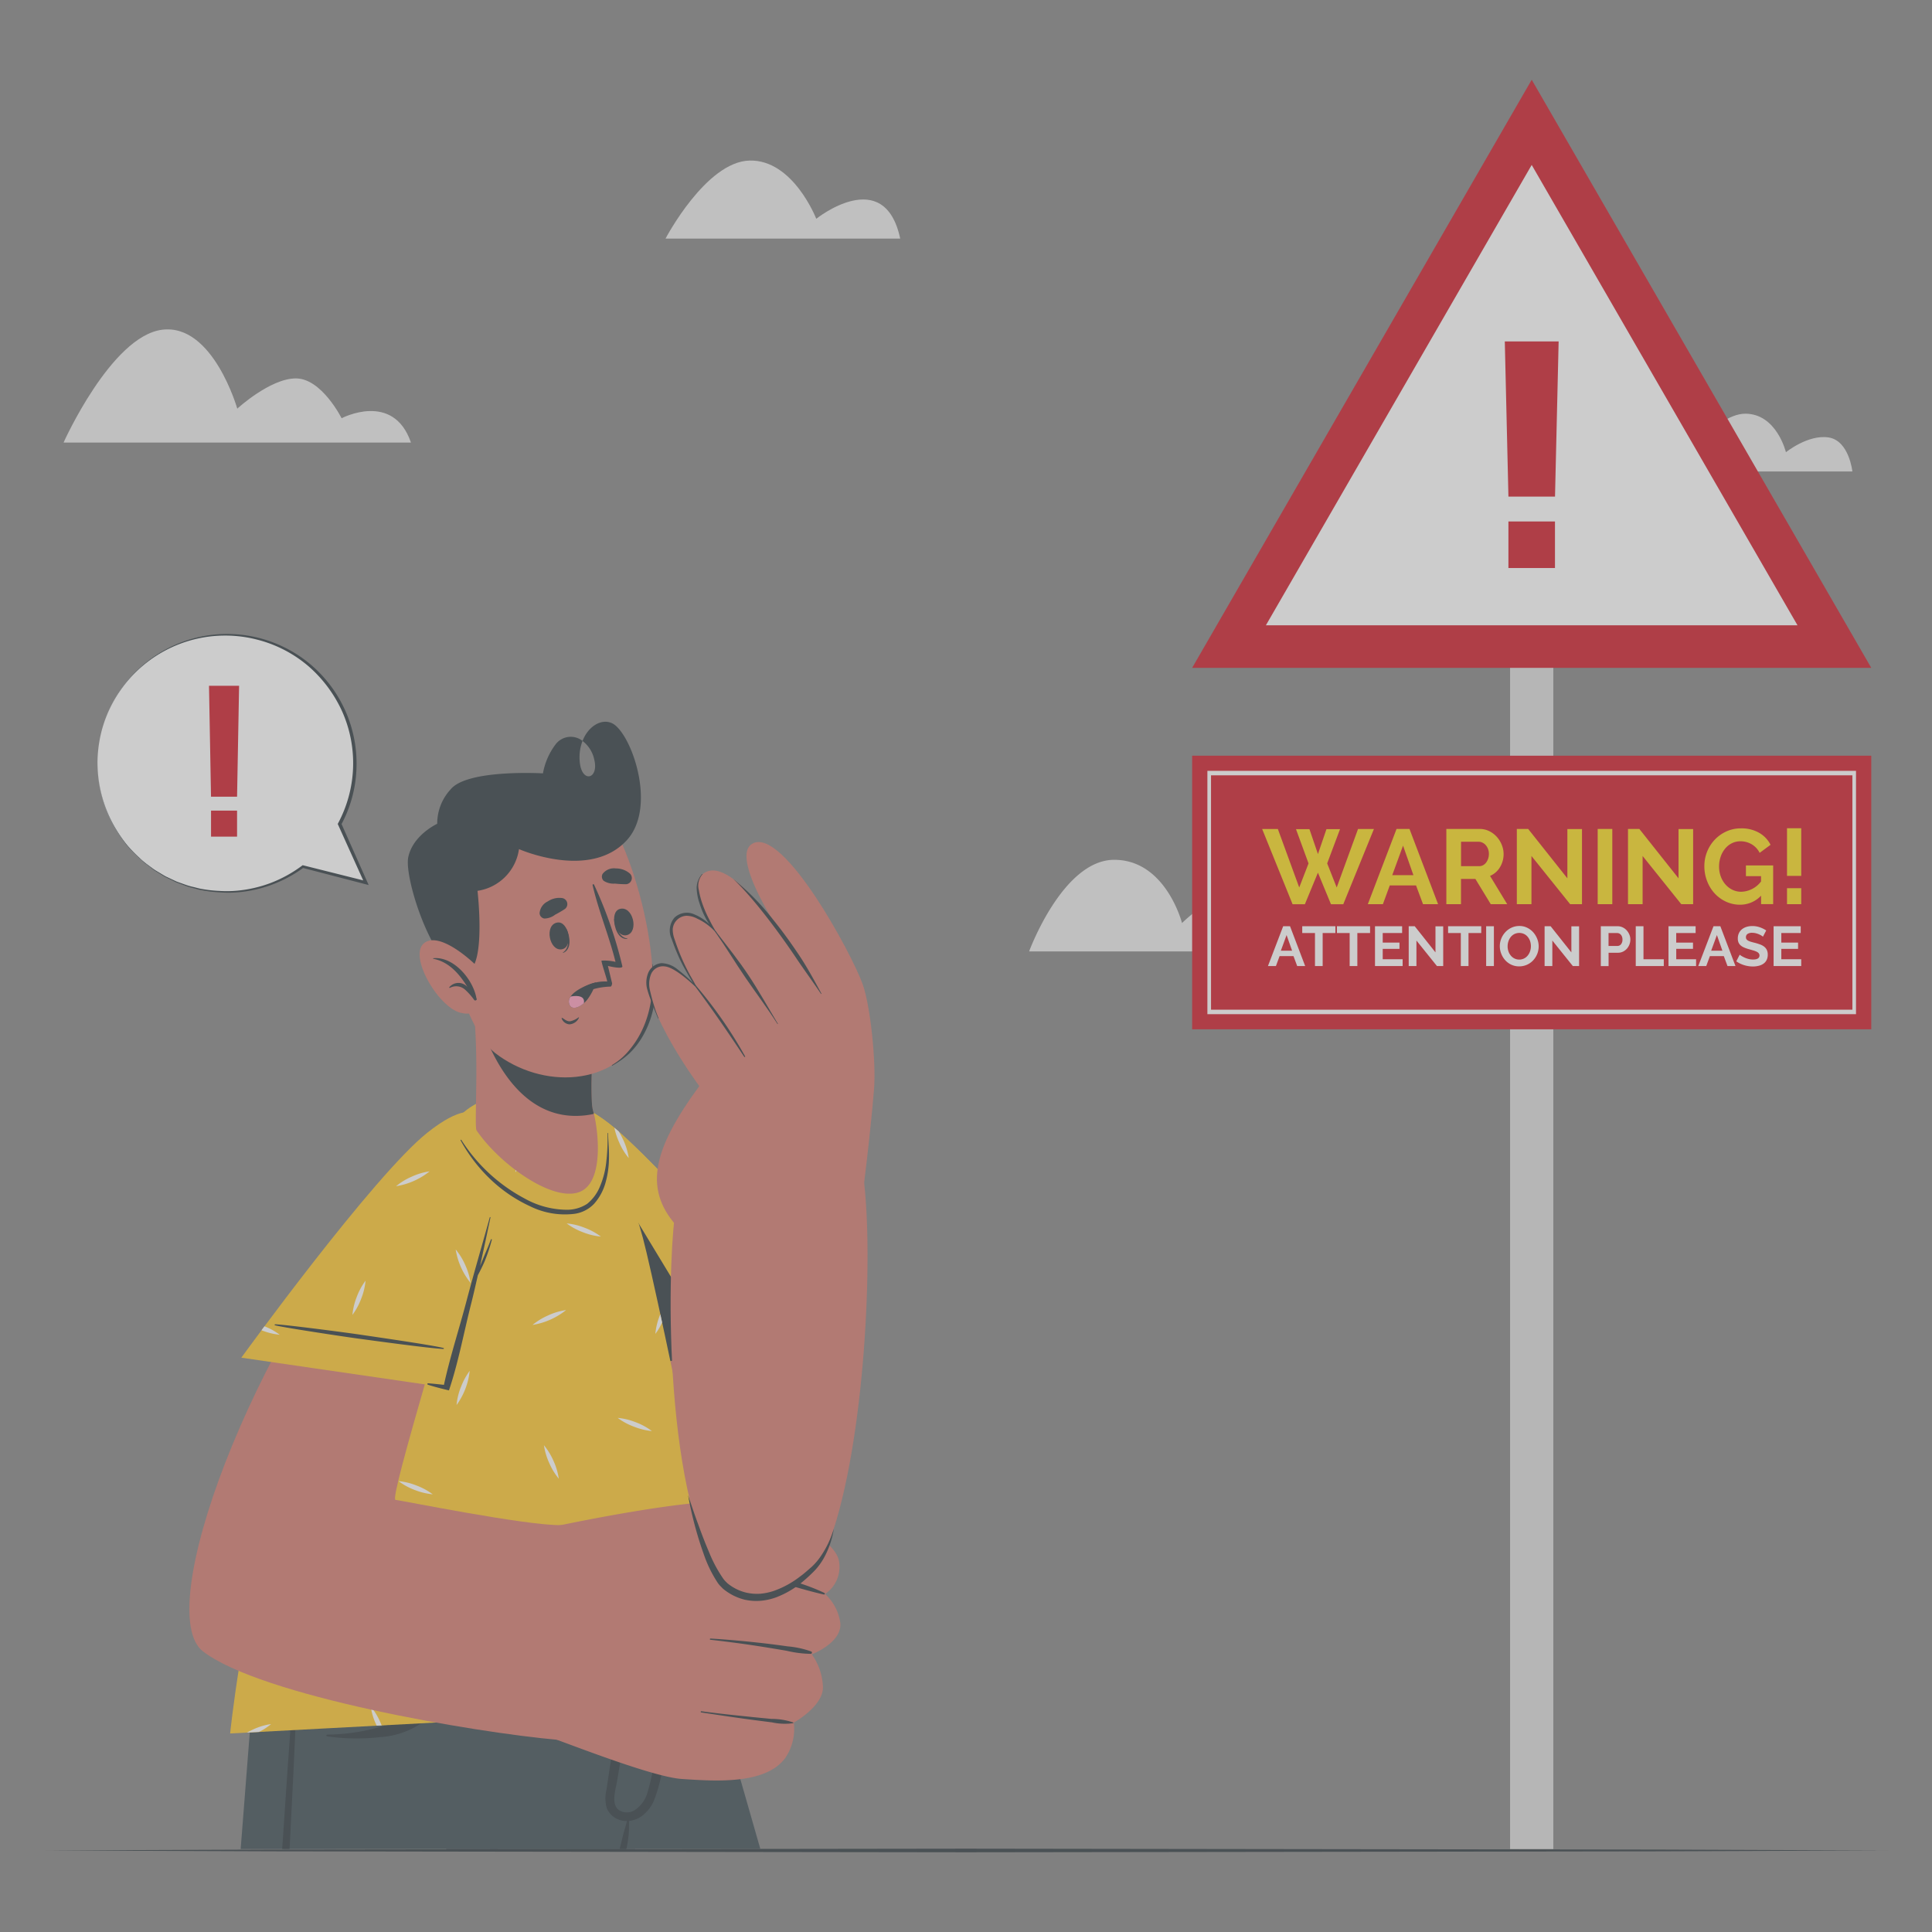 <svg xmlns="http://www.w3.org/2000/svg" xmlns:xlink="http://www.w3.org/1999/xlink" width="250" height="250" viewBox="0 0 250 250"><rect x="0" y="0" width="250" height="250" fill="#808080" stroke="none"/><defs><clipPath id="b"><rect width="250" height="250"/></clipPath></defs><g id="a" clip-path="url(#b)"><g transform="translate(-46.103 -51.093)" opacity="0.6"><g transform="translate(54.326 71.865)"><g transform="translate(0 0)"><path d="M393.942,345.421H350.18s4.34-11.851,11.016-11.851,8.768,8.182,8.768,8.182,4.5-4.444,8.206-4.444,6.92,5.874,6.92,5.874A6.46,6.46,0,0,1,393.942,345.421Z" transform="translate(-225.235 -243.083)" fill="#ebebeb"/><path d="M298.064,311.844h-23.08s5.156-7.474,9.219-7.474,5.262,4.984,5.262,4.984,2.867-2.322,5.522-1.911S298.064,311.844,298.064,311.844Z" transform="translate(-66.59 -271.61)" fill="#ebebeb"/><path d="M103.276,172.911H58.32s6.155-13.746,12.742-14.6S80.8,168.52,80.8,168.52s4.246-3.913,7.586-3.913,5.916,5.156,5.916,5.156S100.982,166.23,103.276,172.911Z" transform="translate(-58.32 -136.413)" fill="#ebebeb"/><path d="M210.848,93.8H180.48S185.7,83.841,191.355,83.7s8.631,7.535,8.631,7.535S208.793,84.172,210.848,93.8Z" transform="translate(-102.584 -83.696)" fill="#ebebeb"/></g></g><g transform="translate(200.364 61.41)"><rect width="5.592" height="202.935" transform="translate(41.144 26.01)" fill="#dbdbdb"/><path d="M300.083,61.41,256.14,137.515h87.881Z" transform="translate(-256.14 -61.41)" fill="#cf1322"/><path d="M310.883,84.91,276.49,144.478h68.787Z" transform="translate(-266.943 -73.885)" fill="#fff"/><g transform="translate(40.459 33.861)"><path d="M342.38,121.65h6.967l-.469,20.082h-6.028Z" transform="translate(-342.38 -121.65)" fill="#cf1322"/><rect width="6.024" height="6.024" transform="translate(0.469 23.3)" fill="#cf1322"/></g><g transform="translate(0 87.471)"><rect width="87.881" height="35.403" fill="#cf1322"/><path d="M344.281,268.731H260.35V237.25h83.931Zm-83.461-.58h82.993V237.83H260.819Z" transform="translate(-258.375 -235.289)" fill="#fff"/><g transform="translate(9.059 9.385)"><path d="M279.832,246.453h1.74l1.1,3.223,1.1-3.223h1.755l-1.661,4.429L285.1,254l2.759-7.567h2.055l-3.966,9.735h-1.59l-1.689-4.086-1.689,4.086h-1.59l-3.937-9.735h2.031L280.249,254l1.206-3.115Z" transform="translate(-275.45 -246.332)" fill="#fadb14"/><path d="M308.316,246.42h1.675l3.7,9.735h-1.947l-.905-2.426h-3.4l-.891,2.426H304.6ZM310.5,252.4l-1.342-3.823-1.4,3.823Z" transform="translate(-290.924 -246.326)" fill="#fadb14"/><path d="M326.26,256.155V246.42h4.307a2.765,2.765,0,0,1,1.242.281,3.261,3.261,0,0,1,.981.741,3.49,3.49,0,0,1,.643,1.042,3.149,3.149,0,0,1,.235,1.173,3.255,3.255,0,0,1-.474,1.72,2.714,2.714,0,0,1-1.281,1.117l2.219,3.659h-2.125l-1.989-3.265h-1.864v3.265Zm1.891-4.922h2.374a1.03,1.03,0,0,0,.488-.122,1.214,1.214,0,0,0,.389-.338,1.754,1.754,0,0,0,.263-.5,1.905,1.905,0,0,0,.1-.621,1.7,1.7,0,0,0-.4-1.131,1.3,1.3,0,0,0-.427-.328,1.081,1.081,0,0,0-.488-.117h-2.289v3.158Z" transform="translate(-302.423 -246.326)" fill="#fadb14"/><path d="M347.591,249.915v6.24H345.7V246.42h1.468l5.071,6.39v-6.376h1.891v9.721H352.6Z" transform="translate(-312.742 -246.326)" fill="#fadb14"/><path d="M368,256.155V246.42h1.891v9.735Z" transform="translate(-324.58 -246.326)" fill="#fadb14"/><path d="M378.251,249.915v6.24H376.36V246.42h1.468l5.071,6.39v-6.376h1.889v9.721h-1.534Z" transform="translate(-329.018 -246.326)" fill="#fadb14"/><path d="M404.757,254.97a3.721,3.721,0,0,1-2.717,1.164,4.253,4.253,0,0,1-1.8-.385,4.64,4.64,0,0,1-1.468-1.056,4.921,4.921,0,0,1-.985-1.586,5.239,5.239,0,0,1-.366-1.971,4.963,4.963,0,0,1,1.365-3.434,4.8,4.8,0,0,1,1.5-1.056,4.467,4.467,0,0,1,1.876-.389,4.546,4.546,0,0,1,2.351.577,3.74,3.74,0,0,1,1.473,1.548l-1.412,1.042a2.643,2.643,0,0,0-1.037-1.112,2.824,2.824,0,0,0-1.445-.385,2.461,2.461,0,0,0-1.131.263,2.684,2.684,0,0,0-.875.714,3.277,3.277,0,0,0-.563,1.042,3.905,3.905,0,0,0-.2,1.248,3.71,3.71,0,0,0,.22,1.281,3.245,3.245,0,0,0,.605,1.037,2.868,2.868,0,0,0,.908.694,2.607,2.607,0,0,0,1.147.253,3.324,3.324,0,0,0,2.552-1.332v-.687H402.8v-1.386h3.523v5.008H404.76V254.97Z" transform="translate(-340.197 -246.239)" fill="#fadb14"/><path d="M420.22,252.389V246.22h1.839v6.169Zm0,3.659V253.98h1.839v2.069Z" transform="translate(-352.301 -246.22)" fill="#fadb14"/><g transform="translate(0.75 12.643)"><path d="M279.02,273.25h.887l1.959,5.151h-1.032l-.478-1.285h-1.8l-.474,1.285h-1.032Zm1.154,3.162-.713-2.022-.741,2.022Z" transform="translate(-277.048 -273.211)" fill="#fff"/><path d="M290.8,274.127h-1.647V278.4h-.994v-4.274H286.51v-.877H290.8Z" transform="translate(-282.071 -273.211)" fill="#fff"/><path d="M300.368,274.127h-1.647V278.4h-.994v-4.274H296.08v-.877h4.288Z" transform="translate(-287.151 -273.211)" fill="#fff"/><path d="M310.155,277.524v.877H306.58V273.25h3.509v.877h-2.51v1.239h2.168v.812h-2.168v1.342h2.576Z" transform="translate(-292.725 -273.211)" fill="#fff"/><path d="M316.879,275.1v3.3h-1V273.25h.779l2.684,3.383V273.26h1V278.4h-.812Z" transform="translate(-297.662 -273.211)" fill="#fff"/><path d="M331.028,274.127h-1.647V278.4h-.994v-4.274H326.74v-.877h4.288Z" transform="translate(-303.427 -273.211)" fill="#fff"/><path d="M337.24,278.4V273.25h1V278.4Z" transform="translate(-309.001 -273.211)" fill="#fff"/><path d="M343.511,278.4a2.389,2.389,0,0,1-1.027-.22,2.456,2.456,0,0,1-.788-.586,2.691,2.691,0,0,1-.511-.84,2.657,2.657,0,0,1-.183-.967,2.613,2.613,0,0,1,.191-.985,2.718,2.718,0,0,1,.53-.835,2.542,2.542,0,0,1,.8-.577,2.416,2.416,0,0,1,1.009-.216,2.225,2.225,0,0,1,1.018.23,2.552,2.552,0,0,1,.788.6,2.828,2.828,0,0,1,.507.84,2.637,2.637,0,0,1,0,1.942,2.683,2.683,0,0,1-.521.826,2.462,2.462,0,0,1-1.811.788Zm-1.5-2.613a2.031,2.031,0,0,0,.1.647,1.654,1.654,0,0,0,.3.554,1.414,1.414,0,0,0,1.75.38,1.481,1.481,0,0,0,.474-.394,1.783,1.783,0,0,0,.291-.554,2.048,2.048,0,0,0,.1-.629,2.172,2.172,0,0,0-.1-.647,1.815,1.815,0,0,0-.3-.549,1.392,1.392,0,0,0-.474-.382,1.473,1.473,0,0,0-1.276.01,1.433,1.433,0,0,0-.474.394,1.8,1.8,0,0,0-.287.549,1.844,1.844,0,0,0-.1.622Z" transform="translate(-310.997 -273.168)" fill="#fff"/><path d="M354.359,275.1v3.3h-1V273.25h.779l2.684,3.383V273.26h1V278.4h-.812Z" transform="translate(-317.558 -273.211)" fill="#fff"/><path d="M368.86,278.4V273.25h2.181a1.481,1.481,0,0,1,.657.15,1.662,1.662,0,0,1,.521.394,1.922,1.922,0,0,1,.343.554,1.618,1.618,0,0,1,.122.621,1.741,1.741,0,0,1-.117.633,1.8,1.8,0,0,1-.328.549,1.648,1.648,0,0,1-.507.385,1.446,1.446,0,0,1-.652.143h-1.215v1.726h-1Zm1-2.6h1.159a.571.571,0,0,0,.46-.225.936.936,0,0,0,.183-.61,1.026,1.026,0,0,0-.056-.352.838.838,0,0,0-.15-.263.632.632,0,0,0-.22-.164.624.624,0,0,0-.258-.056h-1.117Z" transform="translate(-325.786 -273.211)" fill="#fff"/><path d="M378.5,278.4V273.25h1v4.274h2.628v.877Z" transform="translate(-330.904 -273.211)" fill="#fff"/><path d="M391.1,277.524v.877H387.53V273.25h3.509v.877h-2.51v1.239H390.7v.812h-2.168v1.342H391.1Z" transform="translate(-335.697 -273.211)" fill="#fff"/><path d="M397.71,273.25h.887l1.959,5.151h-1.032l-.478-1.285h-1.8l-.474,1.285h-1.032Zm1.154,3.162-.713-2.022-.741,2.022Z" transform="translate(-340.055 -273.211)" fill="#fff"/><path d="M409.68,274.568a1.133,1.133,0,0,0-.183-.136,2.349,2.349,0,0,0-.328-.169,2.57,2.57,0,0,0-.418-.141,1.865,1.865,0,0,0-.455-.056,1.03,1.03,0,0,0-.615.15.5.5,0,0,0-.2.427.416.416,0,0,0,.075.263.669.669,0,0,0,.22.183,1.978,1.978,0,0,0,.366.143c.143.042.319.089.511.136.253.065.478.141.685.216a1.839,1.839,0,0,1,.521.291,1.181,1.181,0,0,1,.328.418,1.426,1.426,0,0,1,.117.6,1.5,1.5,0,0,1-.155.709,1.251,1.251,0,0,1-.422.474,1.744,1.744,0,0,1-.61.263,3.02,3.02,0,0,1-.723.085,3.829,3.829,0,0,1-1.147-.173,3.57,3.57,0,0,1-1.014-.493l.441-.863a1.47,1.47,0,0,0,.235.169,3.52,3.52,0,0,0,.4.211,3.029,3.029,0,0,0,.516.178,2.38,2.38,0,0,0,.582.07c.549,0,.826-.178.826-.53a.434.434,0,0,0-.1-.281.771.771,0,0,0-.268-.2,2.669,2.669,0,0,0-.422-.16c-.164-.048-.347-.1-.554-.16a4.424,4.424,0,0,1-.643-.22,1.709,1.709,0,0,1-.455-.281,1.056,1.056,0,0,1-.272-.375,1.3,1.3,0,0,1-.089-.511,1.557,1.557,0,0,1,.143-.694,1.421,1.421,0,0,1,.4-.507,1.844,1.844,0,0,1,.6-.31,2.485,2.485,0,0,1,.732-.1,2.865,2.865,0,0,1,1,.169,3.621,3.621,0,0,1,.8.4Z" transform="translate(-345.627 -273.178)" fill="#fff"/><path d="M420.094,277.524v.877H416.52V273.25h3.509v.877h-2.51v1.239h2.168v.812h-2.168v1.342h2.575Z" transform="translate(-351.087 -273.211)" fill="#fff"/></g></g></g></g><g transform="translate(70.609 144.486)"><g transform="translate(0 0)"><g transform="translate(6.636 112.808)"><g transform="translate(0)"><g transform="translate(18.197 0.018)"><g transform="translate(0 0)"><path d="M164.01,403.509H123.393c-.335-1.309-.657-2.594-.985-3.861-.371-1.459-.736-2.876-1.089-4.265-.075-.31-.16-.621-.235-.919-.268-1.06-.53-2.1-.788-3.1-.155-.614-.31-1.215-.46-1.811s-.31-1.206-.46-1.788c-.042-.155-.075-.31-.117-.46-.042-.169-.085-.335-.122-.5-.052-.206-.1-.4-.155-.6v0c-.056-.211-.108-.418-.16-.624-.1-.389-.2-.779-.3-1.154-.143-.554-.281-1.1-.418-1.633-.056-.23-.117-.464-.173-.69-.1-.371-.191-.732-.277-1.089-.061-.235-.117-.469-.173-.694-.244-.934-.464-1.806-.669-2.628-.056-.216-.108-.427-.164-.633-.089-.357-.173-.694-.258-1.023-.056-.206-.108-.408-.155-.6-.178-.7-.347-1.338-.483-1.9-.042-.15-.075-.3-.113-.43-.1-.371-.178-.7-.253-.994-.033-.117-.056-.23-.089-.335s-.056-.225-.085-.324c-.014-.07-.038-.143-.052-.206-.023-.1-.052-.2-.07-.277a.65.65,0,0,0-.033-.122c-.061-.244-.1-.366-.1-.366h39.54s1.3,4.492,3.387,11.729c.422,1.473.882,3.063,1.37,4.753C160.654,391.78,162.268,397.409,164.01,403.509Z" transform="translate(-114.964 -370.479)" fill="#37474f"/><g transform="translate(8.582 9.267)"><path d="M139.745,413.993h-1.014q-2.252-9.339-4.372-18.7c-.338-1.52-.676-3.035-1.009-4.56-.033-.143-.061-.281-.1-.427-.014-.075.1-.108.117-.033a1.367,1.367,0,0,0,.042.141q.69,2.449,1.365,4.908Q137.357,404.623,139.745,413.993Z" transform="translate(-133.254 -390.23)" fill="#263238"/></g><path d="M153.224,370.479l-1.745,8.736-1.431,7.164-2.437,12.212-.253,1.252-.418,2.083-.314,1.581H123.376c-.328-1.314-.657-2.6-.976-3.861-.371-1.459-.736-2.876-1.089-4.265-.075-.31-.16-.621-.235-.919-.268-1.06-.53-2.1-.788-3.1-.155-.615-.31-1.215-.46-1.811s-.31-1.206-.46-1.788c-.042-.155-.075-.31-.117-.46-.042-.169-.085-.335-.122-.5-.052-.206-.1-.4-.155-.6v0c-.056-.211-.108-.418-.16-.624-.1-.39-.2-.779-.3-1.154-.143-.554-.281-1.1-.418-1.633-.061-.235-.117-.464-.173-.69-.1-.371-.191-.732-.277-1.089-.061-.235-.117-.469-.173-.694-.244-.934-.464-1.806-.669-2.628-.056-.216-.108-.427-.164-.633-.089-.356-.173-.694-.258-1.023-.056-.206-.108-.408-.155-.6-.178-.7-.347-1.338-.483-1.9-.042-.15-.075-.3-.113-.43-.1-.371-.178-.7-.253-.994-.033-.117-.056-.23-.089-.335s-.056-.225-.085-.324c-.014-.07-.038-.143-.052-.206-.023-.1-.052-.2-.07-.277a.647.647,0,0,0-.033-.122c-.061-.244-.1-.366-.1-.366Z" transform="translate(-114.96 -370.478)" fill="#263238"/></g></g><path d="M132.643,370.44v.014c-.014.216-.164,2.576-.544,6.174-.108,1.051-.235,2.2-.385,3.441-.23,1.952-.521,4.105-.877,6.38-.605,3.969-1.4,8.3-2.43,12.531q-.549,2.287-1.195,4.508l-51.039.019c.6-7.778,1.154-14.813,1.59-20.356.615-7.8,1-12.691,1-12.691l46.3-.014h7.577Z" transform="translate(-76.173 -370.44)" fill="#37474f"/><g transform="translate(5.375 3.486)"><path d="M185.94,379.075c-.056,1.83-.136,3.65-.253,5.466-.122,1.971-.3,3.936-.563,5.907,0,.07-.014.143-.023.216-.244,1.844-.516,3.683-.831,5.512A19.637,19.637,0,0,1,183,401.309a4.96,4.96,0,0,1-1.195,1.609,3.5,3.5,0,0,1-1.633.844,2.189,2.189,0,0,1-.3.052c-.023,0-.056,0-.089,0a.107.107,0,0,1,.056.108c-.019.614,0,1.234-.07,1.844,0,.023,0,.052-.01.075-.061.53-.16,1.056-.258,1.581h-.877a.3.3,0,0,0,.01-.033c.155-.577.281-1.159.427-1.74s.352-1.173.488-1.778a.1.1,0,0,1,.042-.056,2.728,2.728,0,0,1-2.637-1.651,4.717,4.717,0,0,1-.042-2.4c.16-1.046.314-2.088.474-3.134.3-1.919.685-3.819,1.023-5.728.052-.287.1-.582.155-.868.685-3.884,1.4-7.774,2.261-11.626.033-.16.065-.319.1-.478.019-.108.2-.075.188.023-.023.258-.052.521-.085.779-.15,1.478-.324,2.951-.53,4.415-.249,1.726-.418,3.458-.657,5.184-.085.586-.164,1.173-.253,1.759-.394,2.838-.807,5.672-1.29,8.5-.225,1.314-1.046,3.664.844,4.072a1.936,1.936,0,0,0,1.281-.16,4.026,4.026,0,0,0,1.755-2.219,29.386,29.386,0,0,0,1-4.724c.31-1.731.582-3.458.826-5.193v0q.464-3.249.966-6.493c.169-1.1.347-2.2.521-3.3.085-.511.164-1.018.249-1.529C185.766,378.935,185.94,378.967,185.94,379.075Z" transform="translate(-134.953 -377.87)" fill="#263238"/><path d="M99.9,393.633a25.7,25.7,0,0,0,6.3-.849c.948-.244,1.886-.549,2.815-.854a7.233,7.233,0,0,0,2.538-1.276c1.431-1.234,2.1-3.181,2.721-4.9a46.9,46.9,0,0,0,1.651-5.958c.023-.1.169-.065.169.028a23.041,23.041,0,0,1-.86,6.761c-.511,1.867-1.206,3.95-2.712,5.256a10.658,10.658,0,0,1-5.77,2.111,26.637,26.637,0,0,1-6.859-.1.111.111,0,0,1,.011-.221Z" transform="translate(-94.082 -378.859)" fill="#263238"/><path d="M89.91,379.867q-.169,4.286-.361,8.576-.443,9.993-.962,19.986h-.956q.655-10.014,1.386-20.014.317-4.279.647-8.553C89.68,379.7,89.92,379.709,89.91,379.867Z" transform="translate(-87.631 -378.865)" fill="#263238"/></g></g></g><g transform="translate(45.22 49.098)"><path d="M171.256,241.039c7.01,8.481,32.033,39.713,28.51,48.412-3.57,8.811-11.926,14.867-16.275,8.731-3.589-5.062-17.1-40.1-19.033-49.153C162.618,240.415,164.368,232.7,171.256,241.039Z" transform="translate(-161.26 -236.137)" fill="#d3766a"/><g transform="translate(0 0)"><path d="M166.4,270.085l26.024-5.175S174.1,242.2,166.829,237.042c-8.186-5.8-9.366-.352-7.844,9.064S166.4,270.085,166.4,270.085Z" transform="translate(-158.416 -234.648)" fill="#ffc727"/><path d="M192.423,264.9,166.4,270.08s-5.892-14.562-7.412-23.978-.343-14.872,7.844-9.069c.413.3.863.647,1.347,1.046.191.16.389.328.591.5,0,0,0,0,0,.01a122.635,122.635,0,0,1,9.458,9.646c.061.07.122.136.188.206,2.684,2.988,5.362,6.094,7.646,8.792q.493.584.956,1.14C190.213,262.163,192.423,264.9,192.423,264.9Z" transform="translate(-158.417 -234.644)" fill="#ffc727"/><path d="M178.134,266.309a8.358,8.358,0,0,0-.558,2.327,8.659,8.659,0,0,0,1.135-2.106,8.331,8.331,0,0,0,.563-2.322,8.494,8.494,0,0,0-1.14,2.1Zm-9.711-11.4a8.333,8.333,0,0,0-2.322-.563,8.3,8.3,0,0,0,2.1,1.14,8.409,8.409,0,0,0,2.322.563A8.3,8.3,0,0,0,168.422,254.909Zm5.017-11.316a11.589,11.589,0,0,0-.586-1.121s0,0,0-.01c-.2-.173-.4-.343-.591-.5a9.549,9.549,0,0,0,.621,1.886,8.123,8.123,0,0,0,1.242,2.041,8.374,8.374,0,0,0-.684-2.294ZM191.319,262.7c-.07-.15-.141-.3-.216-.446q-.464-.556-.956-1.14a9.075,9.075,0,0,0,.6,1.839A8.425,8.425,0,0,0,192,265a8.367,8.367,0,0,0-.679-2.295Zm-9.007-10.584c-.131.1-.263.2-.389.3a5.691,5.691,0,0,0,.577-.1c-.068-.071-.129-.137-.19-.207Z" transform="translate(-162.494 -238.527)" fill="#fff"/><g transform="translate(7.788 26.365)"><g transform="translate(0)"><path d="M196.654,290.84c-.929.038-9.064,1.525-10.823,1.886s-8.975,1.768-10.762,2.294a.066.066,0,0,0,.019.131c1.844-.178,9.127-1.577,10.926-1.911s9.819-1.98,10.673-2.28C196.762,290.934,196.72,290.84,196.654,290.84Z" transform="translate(-175.014 -290.84)" fill="#263238"/></g></g><path d="M181.4,267.092l-15,2.979s-5.892-14.562-7.412-23.974c-1.121-6.948-.774-11.738,2.772-11.443Z" transform="translate(-158.417 -234.642)" fill="#263238"/></g></g><g transform="translate(5.274 47.78)"><g transform="translate(0 0)"><path d="M139.3,311.459,73.27,314.968s5.591-56.256,30.011-80.178c3.017-2.956,11.044-4.321,15.14-1.121,2.186,1.708,6.15,9.345,8.252,17.143C128.756,258.6,139.471,311.215,139.3,311.459Z" transform="translate(-73.27 -231.831)" fill="#ffc727"/></g><path d="M113.184,246.931a8.533,8.533,0,0,0-.558,2.322,8.33,8.33,0,0,0,1.14-2.1,8.5,8.5,0,0,0,.563-2.322,8.582,8.582,0,0,0-1.145,2.1Zm-7.6,30.11a8.2,8.2,0,0,0-.563,2.327,9.18,9.18,0,0,0,1.7-4.424,8.517,8.517,0,0,0-1.133,2.1Zm-4.826,31.944a8.339,8.339,0,0,0-.563,2.318,9.179,9.179,0,0,0,1.7-4.424,8.411,8.411,0,0,0-1.134,2.107Zm30.63-41.36c-.028.065-.056.136-.085.206a8.357,8.357,0,0,0-.558,2.327,7.442,7.442,0,0,0,.873-1.481v0c-.078-.357-.153-.7-.228-1.047Zm-12.52,38.052A8.377,8.377,0,0,0,118.3,308a8.319,8.319,0,0,0,1.147-2.1,8.492,8.492,0,0,0,.558-2.322,8.518,8.518,0,0,0-1.138,2.1Zm-26.765-40.3a8.286,8.286,0,0,0-.558,2.322,8.463,8.463,0,0,0,1.135-2.1,8.331,8.331,0,0,0,.563-2.322,8.33,8.33,0,0,0-1.141,2.1Zm29.491-8.947a8.333,8.333,0,0,0-2.322-.563,8.3,8.3,0,0,0,2.1,1.14,8.408,8.408,0,0,0,2.322.563,8.3,8.3,0,0,0-2.1-1.14Zm6.6,25.161a8.373,8.373,0,0,0-2.318-.558,8.141,8.141,0,0,0,2.1,1.135,8.508,8.508,0,0,0,2.322.568,8.265,8.265,0,0,0-2.1-1.144Zm3.458,29.918a8.331,8.331,0,0,0-2.322-.563,9.208,9.208,0,0,0,4.42,1.7,8.453,8.453,0,0,0-2.1-1.14ZM82.243,309.89a8.33,8.33,0,0,0-2.322-.563,9.249,9.249,0,0,0,4.424,1.7,8.411,8.411,0,0,0-2.1-1.14Zm17.593-20.108a8.3,8.3,0,0,0-2.322-.568,8.348,8.348,0,0,0,2.1,1.147,8.492,8.492,0,0,0,2.322.558,8.461,8.461,0,0,0-2.1-1.137Zm6.32-28.5a8.459,8.459,0,0,0-1.248-2.041,9.164,9.164,0,0,0,1.928,4.33,8.558,8.558,0,0,0-.679-2.289Zm11.414,25.329a8.557,8.557,0,0,0-1.242-2.041,8.342,8.342,0,0,0,.68,2.289,8.439,8.439,0,0,0,1.242,2.041,8.458,8.458,0,0,0-.68-2.289Zm-26.877,13.77a8.344,8.344,0,0,0-1.248-2.036,8.558,8.558,0,0,0,.68,2.289,8.255,8.255,0,0,0,1.248,2.036,8.391,8.391,0,0,0-.68-2.289Zm4.466,20.038a8.411,8.411,0,0,0-1.242-2.041,8.136,8.136,0,0,0,.68,2.289c.028.065.061.127.089.191l.643-.033Zm35.008-24.105a8.331,8.331,0,0,0-2.041,1.239,9.2,9.2,0,0,0,4.33-1.919,7.985,7.985,0,0,0-2.289.68Zm-19.526,20.375a8.442,8.442,0,0,0-2.041,1.242,8.456,8.456,0,0,0,2.289-.68A8.283,8.283,0,0,0,112.93,316a8.191,8.191,0,0,0-2.289.687Zm-31.916,4.645c-.281.131-.563.268-.835.418l1.553-.08a7.279,7.279,0,0,0,1.572-1.023,8.464,8.464,0,0,0-2.289.685Zm12.259-42.791a8.53,8.53,0,0,0-2.041,1.242,9.263,9.263,0,0,0,4.335-1.923,8.369,8.369,0,0,0-2.294.681Zm17.945,19.93a8.515,8.515,0,0,0-2.041,1.248,8.214,8.214,0,0,0,2.294-.68,8.4,8.4,0,0,0,2.041-1.248,8.54,8.54,0,0,0-2.293.681Zm7.971-30.715A8.441,8.441,0,0,0,114.858,269a9.263,9.263,0,0,0,4.335-1.923A8.371,8.371,0,0,0,116.9,267.756ZM99.235,249.811c-.164.075-.323.15-.483.235-.183.263-.366.53-.544.8a10.981,10.981,0,0,0,1.281-.469,8.59,8.59,0,0,0,2.041-1.242,8.375,8.375,0,0,0-2.294.68Z" transform="translate(-75.722 -238.73)" fill="#fff"/></g><g transform="translate(0 50.469)"><g transform="translate(0 0.392)"><path d="M88.439,246.338C69.885,268.2,57.2,302.762,63.79,307.837c7.474,5.761,35.083,10.5,46.052,11.456,3.4.3,3.922-27.881.272-27.8-4.424.1-20.966-3.256-21.408-3.26-.948-.014,8.065-28.613,10.668-39.821C102.995,232.8,95.4,238.128,88.439,246.338Z" transform="translate(-62.028 -238.4)" fill="#d3766a"/><g transform="translate(44.438 50.035)"><path d="M196.322,352.548a4.212,4.212,0,0,1-1.75,4.475,6.239,6.239,0,0,1,1.971,3.763c.23,2.562-3.692,4.044-3.692,4.044a7.7,7.7,0,0,1,1.445,4.3c-.028,2.472-3.767,4.532-3.767,4.532a6.748,6.748,0,0,1-1.107,4.579c-2.566,3.5-9.172,2.993-13.375,2.721s-16.983-5.512-19.3-6.183L159.4,348.32s19.188-4.129,24.084-3.106C187.611,346.078,195.436,349.381,196.322,352.548Z" transform="translate(-156.75 -345.051)" fill="#d3766a"/><g transform="translate(21.731 8.354)"><path d="M222.215,366.345c-4.162-1.971-8.684-2.6-13.155-3.486a.079.079,0,0,0-.028.155c4.462.83,8.7,2.533,13.117,3.536a.109.109,0,0,0,.066-.2Z" transform="translate(-206.203 -362.859)" fill="#263238"/><path d="M218.715,384.54a11.99,11.99,0,0,0-3.068-.666c-1.1-.16-2.2-.3-3.312-.427-2.214-.248-4.433-.451-6.657-.586-.1,0-.131.143-.028.155,2.2.253,4.405.539,6.6.887q1.647.26,3.289.544a14.3,14.3,0,0,0,3.115.394.161.161,0,0,0,.061-.3Z" transform="translate(-204.405 -373.477)" fill="#263238"/><path d="M215.03,404.364a8.458,8.458,0,0,0-2.792-.455c-1.009-.1-2.022-.191-3.031-.3-2.017-.206-4.039-.418-6.047-.694-.1-.014-.131.141-.028.155,2.041.3,4.077.615,6.122.891q1.506.2,3.01.39a7.894,7.894,0,0,0,2.759.113.056.056,0,0,0,.006-.1Z" transform="translate(-203.07 -384.124)" fill="#263238"/></g></g></g><g transform="translate(6.723 0)"><path d="M102.612,273.208l-26.253-3.823s17.124-23.626,24.119-29.153c7.873-6.221,9.331-.835,8.3,8.649S102.612,273.208,102.612,273.208Z" transform="translate(-76.359 -237.564)" fill="#ffc727"/><path d="M101.376,254.68a8.293,8.293,0,0,0-2.041,1.242A9.263,9.263,0,0,0,103.67,254,8.374,8.374,0,0,0,101.376,254.68Zm6.92,11.468a8.458,8.458,0,0,0-1.248-2.041,9.164,9.164,0,0,0,1.928,4.33,8.557,8.557,0,0,0-.679-2.287Zm-25.991,7.9h0c-.131.173-.258.347-.385.511l.033.014a8.506,8.506,0,0,0,2.322.568A8.149,8.149,0,0,0,82.3,274.051Zm11.94-3.8a8.286,8.286,0,0,0-.558,2.322,8.463,8.463,0,0,0,1.135-2.1,8.331,8.331,0,0,0,.563-2.322,8.329,8.329,0,0,0-1.14,2.1Z" transform="translate(-79.311 -246.289)" fill="#fff"/><g transform="translate(4.303 13.627)"><g transform="translate(0 13.877)"><path d="M85.6,296.19c.929-.01,9.13,1.056,10.908,1.323s9.055,1.3,10.865,1.736a.066.066,0,1,1-.014.131c-1.853-.085-9.2-1.1-11.011-1.342s-9.909-1.468-10.776-1.726C85.5,296.29,85.536,296.19,85.6,296.19Z" transform="translate(-85.531 -296.19)" fill="#263238"/></g><path d="M127.764,288.12c.8.056,2.041.2,2.041.2.788-3.622,1.956-7.192,2.9-10.776.962-3.65,2.027-7.263,3.031-10.9.014-.056.1-.033.089.023q-.655,3.138-1.347,6.263c.1-.249.211-.5.31-.746.366-.891.755-1.768,1.093-2.669a.063.063,0,0,1,.122.033,22.64,22.64,0,0,1-.919,2.759c-.268.629-.577,1.234-.891,1.834-.272,1.192-.54,2.389-.84,3.575-.934,3.646-1.689,7.76-2.9,11.321,0,0-1.834-.427-2.735-.741a.091.091,0,0,1,.051-.174Z" transform="translate(-107.891 -266.61)" fill="#263238"/></g></g></g><g transform="translate(28.269)"><g transform="translate(0)"><g transform="translate(8.56 37.594)"><g transform="translate(0 0)"><path d="M154.074,233.413c-3.551,1.206-10.317-3.749-13.211-8.008-.2-.3-.038-3.589-.028-7.6,0-2.437-.07-5.146-.3-7.619-.052-.507,15.857,2.28,15.857,2.28a39.5,39.5,0,0,0-.586,9.631,5.847,5.847,0,0,0,.2,1c.01.048.028.1.038.164C156.542,225.156,157.508,232.244,154.074,233.413Z" transform="translate(-140.53 -210.119)" fill="#d3766a"/></g><path d="M154.937,223.5a9.523,9.523,0,0,0,1.577-.235c-.01-.065-.028-.117-.038-.169a5.355,5.355,0,0,1-.2-1,39.756,39.756,0,0,1,.586-9.627s-12.916-2.266-15.434-2.341C142.183,212.93,145.777,224.172,154.937,223.5Z" transform="translate(-141.005 -210.12)" fill="#263238"/></g><g transform="translate(3.951 8.342)"><path d="M130.927,157.757c-1.242,5.634,2.923,21.3,7.117,24.536,6.08,4.692,15.412,4.444,19.235-2.721,3.706-6.948-2.083-27.272-6.709-30.143C143.758,145.2,132.767,149.434,130.927,157.757Z" transform="translate(-130.704 -147.768)" fill="#d3766a"/></g><path d="M183.8,196.817c0-.019-.038-.014-.038,0,.3,3.941-.3,7.91-2.885,11.044a8.5,8.5,0,0,1-2.308,2.022c-.048.023,0,.1.042.07a11.073,11.073,0,0,0,2.219-1.591,9.972,9.972,0,0,0,1.689-2.172,12.224,12.224,0,0,0,1.651-5.83,17.716,17.716,0,0,0-.37-3.548Z" transform="translate(-152.15 -165.458)" fill="#263238"/><g transform="translate(17.046 18.982)"><g transform="translate(1.289 6.989)"><path d="M165.543,187.231c-.019-.038-.07.07-.056.113.291,1.051.446,2.3-.422,2.88-.028.019-.01.07.023.056C166.209,189.835,165.989,188.174,165.543,187.231Z" transform="translate(-163.322 -186.342)" fill="#263238"/><path d="M162.377,185.357c-1.731.287-1.037,3.727.568,3.462C164.521,188.561,163.826,185.118,162.377,185.357Z" transform="translate(-161.366 -185.345)" fill="#263238"/></g><g transform="translate(9.646 5.198)"><path d="M179.18,184.387c0-.042.1.033.1.08.173,1.074.558,2.276,1.59,2.439.033,0,.038.061,0,.061C179.663,187.028,179.175,185.428,179.18,184.387Z" transform="translate(-179.18 -183.038)" fill="#263238"/><path d="M179.918,181.571c1.693-.464,2.5,2.951.934,3.383C179.308,185.381,178.5,181.96,179.918,181.571Z" transform="translate(-179.182 -181.527)" fill="#263238"/></g><path d="M161.884,180.013a14.408,14.408,0,0,1-1.248.727,2.341,2.341,0,0,1-1.412.5.739.739,0,0,1-.605-.676,1.848,1.848,0,0,1,1.06-1.539,2.679,2.679,0,0,1,1.9-.427.793.793,0,0,1,.305,1.416Z" transform="translate(-158.618 -174.758)" fill="#263238"/><path d="M178.935,172.49a13.405,13.405,0,0,1-1.44-.08,2.346,2.346,0,0,1-1.455-.361.74.74,0,0,1-.136-.9,1.846,1.846,0,0,1,1.726-.7,2.715,2.715,0,0,1,1.825.685.8.8,0,0,1-.52,1.356Z" transform="translate(-167.745 -170.448)" fill="#263238"/><g transform="translate(4.639 2.045)"><g transform="translate(0 0)"><path d="M168.934,189.15a9.171,9.171,0,0,1,4.138-1.1c.117-.042.178-.31.178-.43v-.01c-.01-.038-.539-2.233-.539-2.233.328.085,1.975.451,1.867.033a54.953,54.953,0,0,0-3.659-10.547.1.1,0,0,0-.188.065c.774,3.359,2.135,6.563,2.963,9.923a6.268,6.268,0,0,0-1.8-.16c-.108.056.69,2.336.727,2.707a5.337,5.337,0,0,0-3.8,1.29C168.424,189.075,168.345,189.539,168.934,189.15Z" transform="translate(-168.508 -174.807)" fill="#263238"/></g></g><path d="M164.8,211.593c.3.191.629.478,1.018.427a2.8,2.8,0,0,0,1.074-.507c.028-.019.07.01.056.042a1.449,1.449,0,0,1-1.215.86,1.147,1.147,0,0,1-1.027-.755C164.681,211.6,164.756,211.565,164.8,211.593Z" transform="translate(-161.847 -192.244)" fill="#263238"/><g transform="translate(3.79 14.751)"><path d="M170.2,201.89c-1,.191-4.166,1.478-3.383,2.955.343.647,1.434.258,2.224-.68a6.96,6.96,0,0,0,1.159-2.275Z" transform="translate(-166.697 -201.89)" fill="#263238"/><path d="M168.637,206.571c-.723.629-1.529.807-1.816.268a1.017,1.017,0,0,1,.117-1.14C167.543,205.59,168.843,205.487,168.637,206.571Z" transform="translate(-166.698 -203.877)" fill="#ff9abb"/></g></g><path d="M150.633,145.3c-4.778,5.245-13.967,1.168-13.967,1.168a6.364,6.364,0,0,1-5.367,5.4s1.147,9.909-1.4,10.49c-3.88.887-8.171-11.987-7.558-14.858s3.744-4.307,3.744-4.307a6.511,6.511,0,0,1,1.736-4.457c2.168-2.646,11.946-2.069,11.946-2.069a8.762,8.762,0,0,1,1.6-3.706,2.459,2.459,0,0,1,3.523-.493,5.859,5.859,0,0,0-.371,2.6c.206,2.932,2.514,2.389,1.891-.169a4.1,4.1,0,0,0-1.52-2.426c.746-1.942,2.477-2.923,3.814-2.294C151.135,131.321,154.611,140.938,150.633,145.3Z" transform="translate(-122.284 -129.987)" fill="#263238"/><g transform="translate(1.525 28.275)"><path d="M132.664,193.335s-4.508-4.387-6.568-2.688,2.007,8.534,4.9,9.027a2.8,2.8,0,0,0,3.4-2.177Z" transform="translate(-125.535 -190.256)" fill="#d3766a"/><path d="M129.285,195.193a.038.038,0,0,0,0,.075c2.041.4,3.368,1.971,4.415,3.655a1.543,1.543,0,0,0-2.346.019c-.042.042.019.113.07.089a1.72,1.72,0,0,1,1.971.235,8.372,8.372,0,0,1,1.177,1.332c.122.15.408,0,.31-.178-.01-.014-.014-.028-.023-.042C134.441,197.956,131.922,194.939,129.285,195.193Z" transform="translate(-127.51 -192.869)" fill="#263238"/></g></g><path d="M136.929,244.323a21.84,21.84,0,0,0,8.224,7.591,11.328,11.328,0,0,0,5.3,1.434,4.79,4.79,0,0,0,2.745-.76,5.578,5.578,0,0,0,1.675-2.285,10.974,10.974,0,0,0,.807-3.157,26.258,26.258,0,0,0,.16-3.7c0-.048.065-.042.07,0,.033,1.168.164,2.332.113,3.5a11.826,11.826,0,0,1-.484,3.047,6.863,6.863,0,0,1-1.412,2.557,4.3,4.3,0,0,1-2.622,1.332,10.182,10.182,0,0,1-5.719-1,18.8,18.8,0,0,1-4.846-3.242,20.6,20.6,0,0,1-4.11-5.269C136.788,244.3,136.887,244.257,136.929,244.323Z" transform="translate(-130.002 -190.2)" fill="#263238"/></g><g transform="translate(59.134 15.565)"><path d="M200.451,305.71c3.486,6.779,12.583,1.839,14.558-3.1,4.64-11.6,6.066-36,4.8-47.22-.408-3.613-23.49-.258-24.358,3.533C194.545,262.882,193.381,291.96,200.451,305.71Z" transform="translate(-191.629 -211.301)" fill="#d3766a"/><g transform="translate(0 0)"><path d="M216.372,208.97s.948-7.311,1.487-13.746c.3-3.589-.474-10.908-1.459-13.647-1.473-4.1-10.251-20.277-14.22-18.236-3.592,1.847,5.714,14.8,5.714,14.8s-8.238-13.891-12.155-10.87,8.543,16.251,8.543,16.251-8.782-14.084-12.328-10.331c-2.679,2.838,7.932,15.454,7.932,15.454s-7.633-12.052-10.513-9.252c-3.185,3.1,5.878,15.355,5.878,15.355-6.127,8.351-7.352,13.571-2.482,18.573C193.553,214.135,216.372,208.97,216.372,208.97Z" transform="translate(-188.404 -163.163)" fill="#d3766a"/><g transform="translate(6.198 4.754)"><path d="M223.406,188.142c-.908-1.665-1.816-3.359-2.871-4.94s-2.163-3.125-3.359-4.6a32.231,32.231,0,0,0-5.2-5.3c3.223,3.021,7.079,8.623,8.135,10.2s2.181,3.1,3.237,4.677C223.376,188.227,223.427,188.184,223.406,188.142Z" transform="translate(-206.958 -173.297)" fill="#263238"/><path d="M215.137,199.683c-1.252-2.078-2.421-4.189-3.763-6.212s-2.782-3.809-4.253-5.724c-.113-.143-.155-.038-.048.113,1.393,1.975,2.533,3.908,3.9,5.9s2.824,3.927,4.114,5.958C215.108,199.751,215.155,199.718,215.137,199.683Z" transform="translate(-204.325 -180.932)" fill="#263238"/><path d="M207.861,211.711a55.907,55.907,0,0,0-6.465-9.275c-.117-.141-.155,0-.042.16,2.21,2.97,3.955,5.5,6.4,9.181C207.786,211.832,207.9,211.781,207.861,211.711Z" transform="translate(-201.286 -188.735)" fill="#263238"/></g><path d="M194.978,175.844a6.805,6.805,0,0,1-.4-2.092,2.789,2.789,0,0,1,.7-1.773c.028-.033.08.019.048.048a2.247,2.247,0,0,0-.46,2.046,10.624,10.624,0,0,0,.511,1.9,14.237,14.237,0,0,0,.821,1.858,18.629,18.629,0,0,0,.985,1.768l0,0h0a.039.039,0,0,1,0,.033h0c-.014.014-.033.019-.042,0a7.083,7.083,0,0,0-2.466-1.87,3,3,0,0,0-1.426-.382,1.866,1.866,0,0,0-1.764,1.75,3.742,3.742,0,0,0,.258,1.338,27.063,27.063,0,0,0,1.135,2.909c.239.526.5,1.042.769,1.548s.591.994.831,1.515c.014.033-.1.061-.127.042-.319-.268-2.562-2.439-3.908-2.552a1.67,1.67,0,0,0-1.717.9,3.364,3.364,0,0,0-.2,2.135,24.531,24.531,0,0,0,1.112,3.659c.014.038-.048.056-.061.019-.352-.863-1.117-2.73-1.356-3.632a3.314,3.314,0,0,1,.117-2.3,2.057,2.057,0,0,1,1.675-1.2,3.4,3.4,0,0,1,2.046.765,23.232,23.232,0,0,1,2.055,1.792c-.225-.319-1.182-1.994-1.44-2.505a24.92,24.92,0,0,1-1.323-3.167,2.582,2.582,0,0,1,.352-2.768,2.33,2.33,0,0,1,2.642-.4,6.105,6.105,0,0,1,1.886,1.252c-.136-.2-.268-.394-.385-.605A10.69,10.69,0,0,1,194.978,175.844Z" transform="translate(-188.074 -167.837)" fill="#263238"/></g><path d="M199.57,343.29c.427,1.248.83,2.5,1.295,3.727.441,1.234.908,2.458,1.422,3.655a17.439,17.439,0,0,0,1.8,3.378,3.079,3.079,0,0,0,.281.352l.3.3a6.521,6.521,0,0,0,.751.526,5.948,5.948,0,0,0,1.689.685,6.356,6.356,0,0,0,1.816.141,7.53,7.53,0,0,0,1.806-.389,12.076,12.076,0,0,0,3.322-1.83c.526-.371,1-.816,1.492-1.234a7.969,7.969,0,0,0,1.234-1.45,12.716,12.716,0,0,0,1.661-3.523,11.484,11.484,0,0,1-1.272,3.763,8.285,8.285,0,0,1-1.195,1.647,19.287,19.287,0,0,1-1.468,1.37,11.889,11.889,0,0,1-3.481,2.092,7.8,7.8,0,0,1-2.031.464,7.04,7.04,0,0,1-2.1-.141,6.9,6.9,0,0,1-1.947-.812,6.824,6.824,0,0,1-.86-.615l-.394-.4a3.372,3.372,0,0,1-.324-.422,16.243,16.243,0,0,1-1.764-3.636,47.733,47.733,0,0,1-2.031-7.648Z" transform="translate(-194.177 -258.784)" fill="#263238"/></g></g></g><g transform="translate(51.68 290.308)"><path d="M51.68,441.044l29.855-.117,29.855-.038,59.713-.079,59.711.08,29.855.038,29.855.117-29.855.113-29.855.042-59.711.08-59.711-.08-29.855-.042Z" transform="translate(-51.68 -440.81)" fill="#263238"/></g><g transform="translate(58.722 133.114)"><g transform="translate(0 0)"><path d="M50.69,94.118a16.642,16.642,0,0,0,26.568,13.366l8.158,2.083-3.4-7.6a16.649,16.649,0,1,0-31.33-7.851Z" transform="translate(-50.69 -77.365)" fill="#fff"/><path d="M50.69,94a16.721,16.721,0,0,0,2.51,8.717,18.517,18.517,0,0,0,1.327,1.872,18.236,18.236,0,0,0,1.6,1.647,10.154,10.154,0,0,0,.868.751l.92.68c.31.225.652.4.976.605l.488.291c.169.1.343.169.516.253l1.037.488,1.079.385a8.156,8.156,0,0,0,1.1.319c.371.085.736.206,1.112.258a16.805,16.805,0,0,0,2.271.248,14.227,14.227,0,0,0,2.28-.033,16.684,16.684,0,0,0,4.429-1.037,16.868,16.868,0,0,0,3.969-2.21l.061-.048.08.019,8.168,2.046-.239.281L81.82,101.95l-.048-.1.052-.1a16.476,16.476,0,0,0,.549-14.4,17.134,17.134,0,0,0-4.424-5.944A16.416,16.416,0,0,0,71.358,78,16.521,16.521,0,0,0,50.69,94Zm0,0a16.755,16.755,0,0,1,6.395-13.146,16.769,16.769,0,0,1,21.086.281A16.808,16.808,0,0,1,84.2,94.631a16.522,16.522,0,0,1-1.985,7.333l.01-.2,3.378,7.6.173.389-.413-.108-8.148-2.12.141-.028a16.692,16.692,0,0,1-8.576,3.2,14.583,14.583,0,0,1-2.308,0,16.312,16.312,0,0,1-2.289-.277c-.382-.056-.746-.183-1.121-.272a8.3,8.3,0,0,1-1.1-.338l-1.079-.4c-.347-.16-.69-.338-1.037-.5-.169-.089-.347-.164-.516-.258l-.493-.3c-.324-.206-.666-.389-.971-.621l-.92-.7c-.314-.22-.577-.507-.868-.755a18.407,18.407,0,0,1-1.6-1.661,19.374,19.374,0,0,1-1.323-1.881A16.814,16.814,0,0,1,50.69,94Z" transform="translate(-50.69 -77.25)" fill="#263238"/><g transform="translate(14.426 6.719)"><path d="M81.44,91.57h3.894l-.263,14.356H81.7Z" transform="translate(-81.44 -91.57)" fill="#cf1322"/><rect width="3.368" height="3.368" transform="translate(0.263 16.153)" fill="#cf1322"/></g></g></g></g></g></svg>